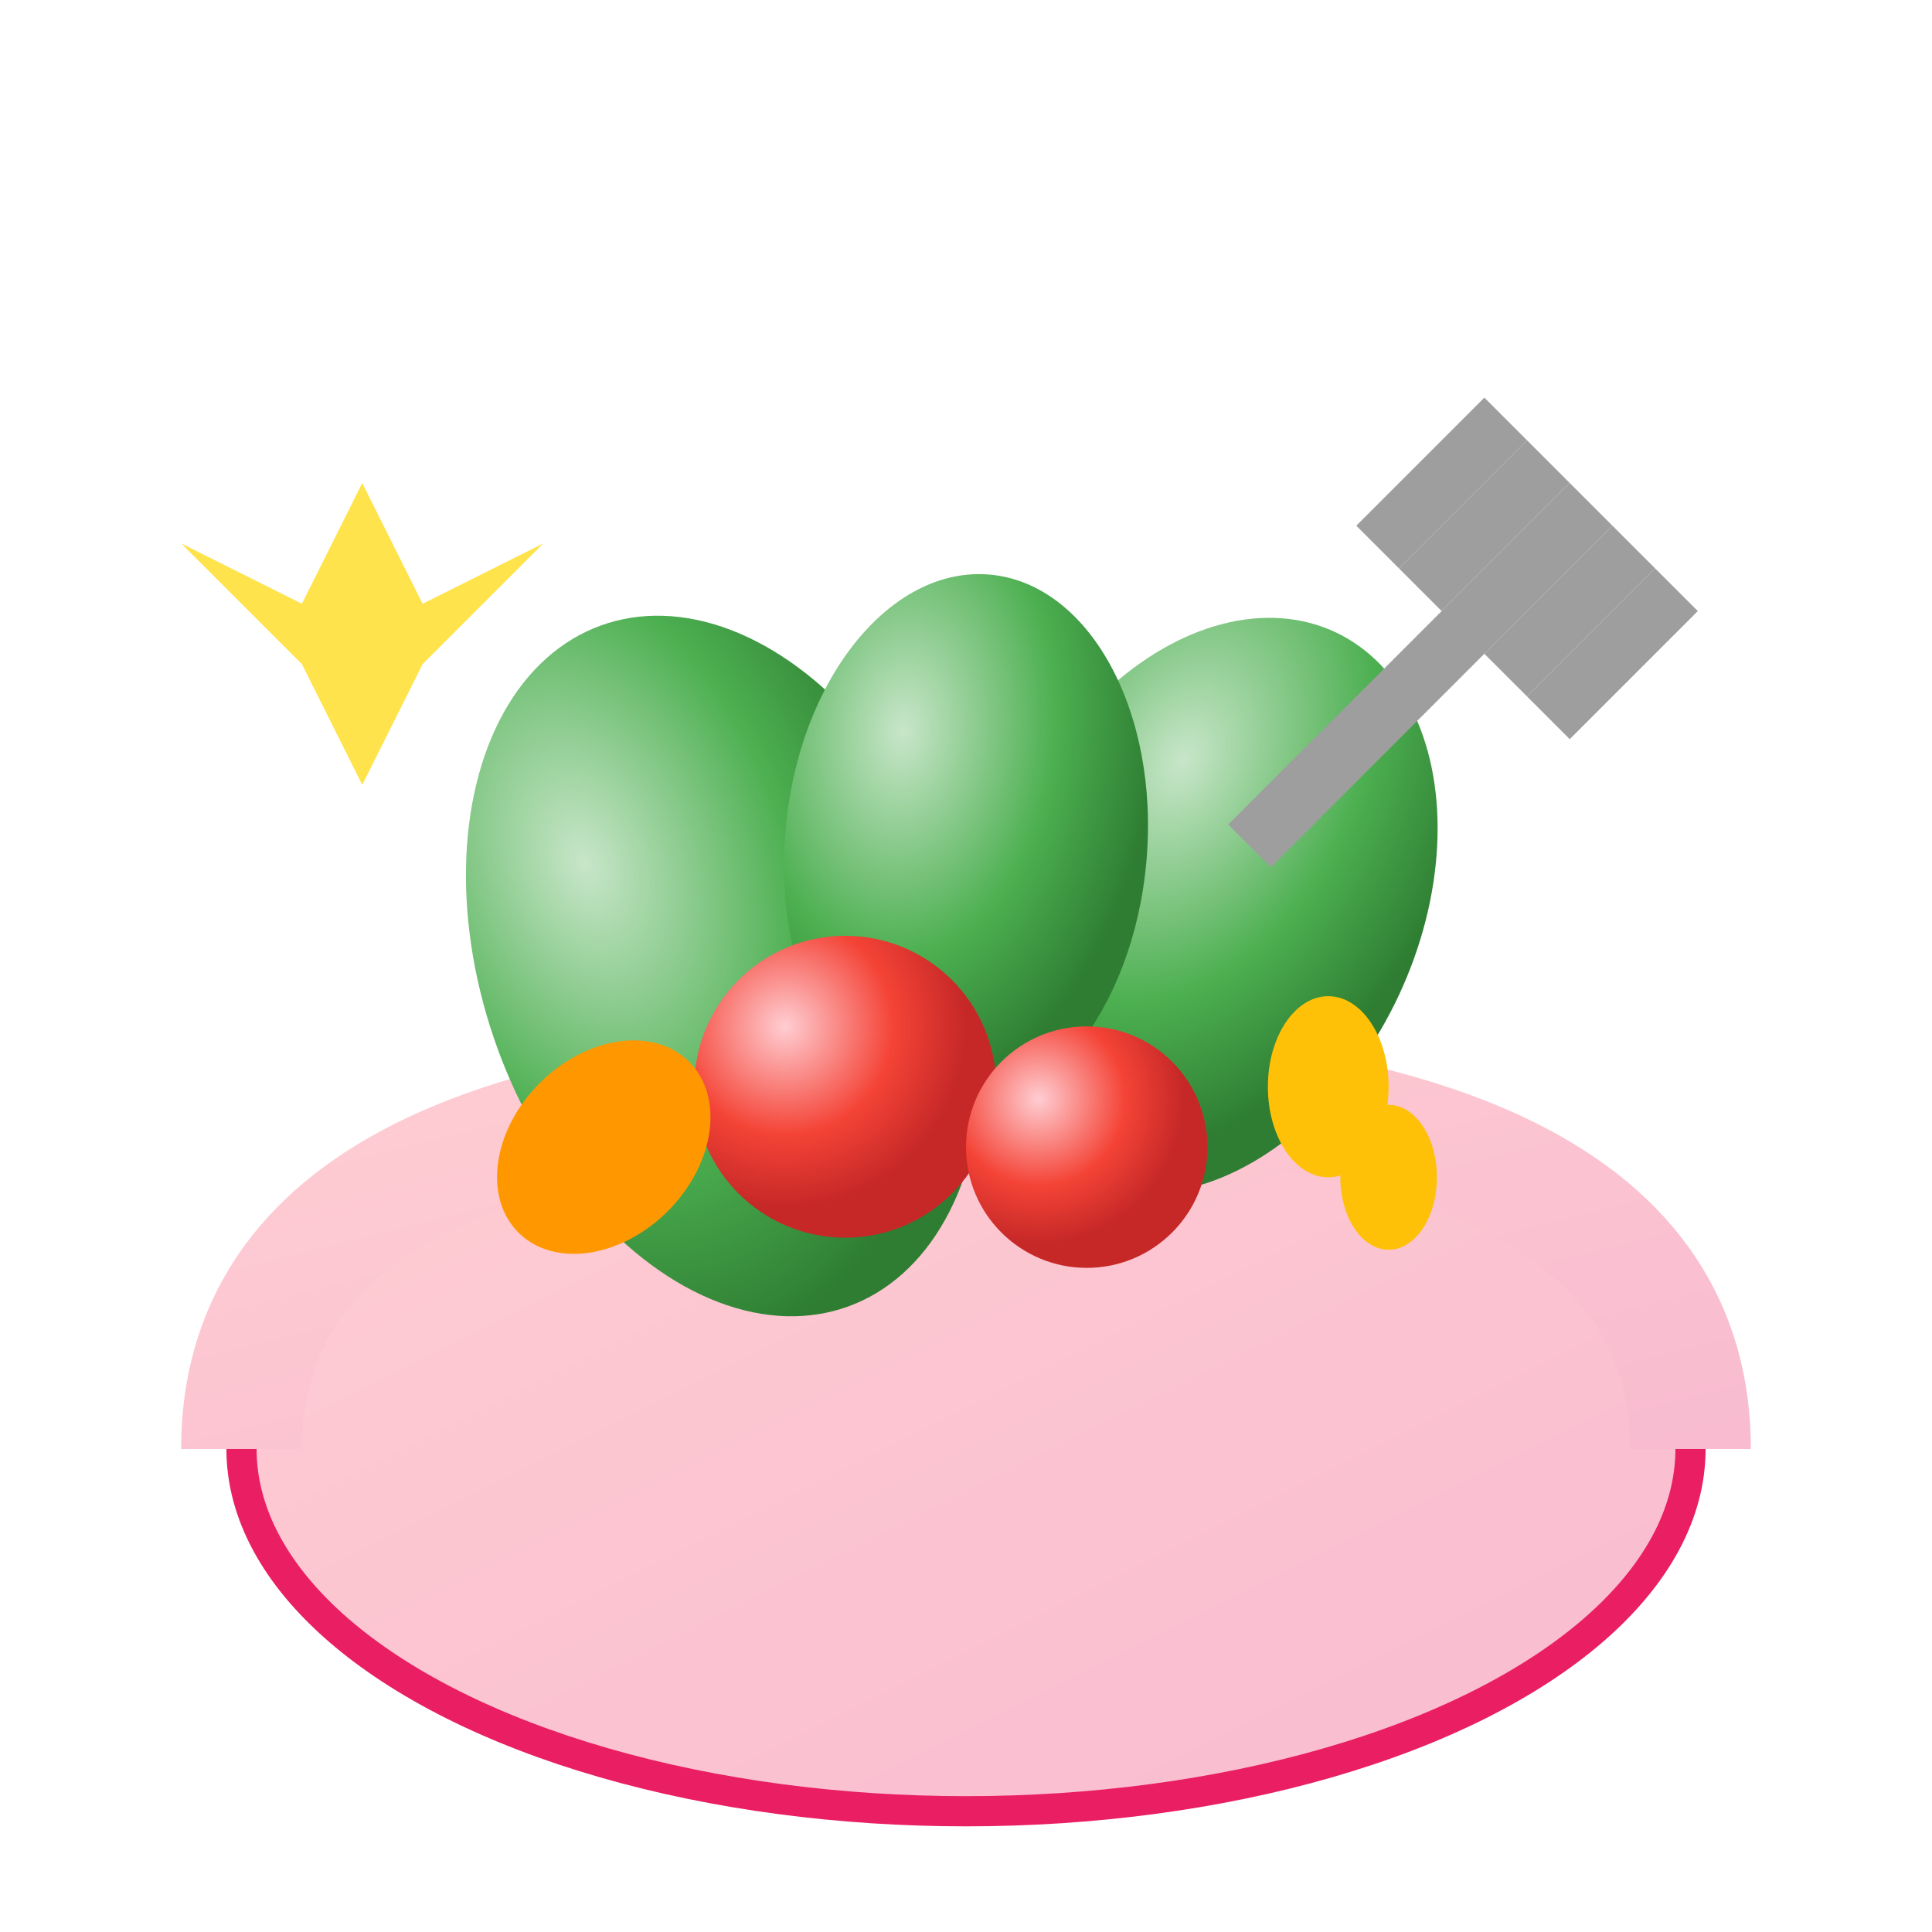 <?xml version="1.0" encoding="UTF-8"?>
<svg width="32" height="32" viewBox="0 0 32 32" xmlns="http://www.w3.org/2000/svg">
  <defs>
    <linearGradient id="bowlGradient" x1="0%" y1="0%" x2="100%" y2="100%">
      <stop offset="0%" style="stop-color:#FFCDD2;stop-opacity:1" />
      <stop offset="100%" style="stop-color:#F8BBD0;stop-opacity:1" />
    </linearGradient>
    
    <radialGradient id="leafGreen" cx="30%" cy="30%" r="70%">
      <stop offset="0%" style="stop-color:#C8E6C9;stop-opacity:1" />
      <stop offset="60%" style="stop-color:#4CAF50;stop-opacity:1" />
      <stop offset="100%" style="stop-color:#2E7D32;stop-opacity:1" />
    </radialGradient>
    
    <radialGradient id="tomatoRed" cx="30%" cy="30%" r="60%">
      <stop offset="0%" style="stop-color:#FFCDD2;stop-opacity:1" />
      <stop offset="60%" style="stop-color:#F44336;stop-opacity:1" />
      <stop offset="100%" style="stop-color:#C62828;stop-opacity:1" />
    </radialGradient>
  </defs>
  
  <!-- 碗底 -->
  <ellipse cx="16" cy="24" rx="12" ry="6" fill="url(#bowlGradient)" stroke="#E91E63" stroke-width="0.5"/>
  
  <!-- 碗壁 -->
  <path d="M 4 24 Q 4 18, 16 18 Q 28 18, 28 24" 
        fill="none" 
        stroke="url(#bowlGradient)" 
        stroke-width="2"/>
  
  <!-- 生菜叶1 -->
  <ellipse cx="12" cy="16" rx="4" ry="6" fill="url(#leafGreen)" 
           transform="rotate(-20 12 16)">
    <animate attributeName="transform" 
             values="rotate(-20 12 16);rotate(-15 12 16);rotate(-20 12 16)" 
             dur="3s" 
             repeatCount="indefinite"/>
  </ellipse>
  
  <!-- 生菜叶2 -->
  <ellipse cx="20" cy="15" rx="3.5" ry="5" fill="url(#leafGreen)" 
           transform="rotate(25 20 15)">
    <animate attributeName="transform" 
             values="rotate(25 20 15);rotate(30 20 15);rotate(25 20 15)" 
             dur="2.5s" 
             repeatCount="indefinite"/>
  </ellipse>
  
  <!-- 生菜叶3 -->
  <ellipse cx="16" cy="14" rx="3" ry="4.5" fill="url(#leafGreen)" 
           transform="rotate(5 16 14)">
    <animate attributeName="transform" 
             values="rotate(5 16 14);rotate(10 16 14);rotate(5 16 14)" 
             dur="2.8s" 
             repeatCount="indefinite"/>
  </ellipse>
  
  <!-- 小番茄1 -->
  <circle cx="14" cy="18" r="2.5" fill="url(#tomatoRed)">
    <animate attributeName="cy" 
             values="18;17.5;18" 
             dur="2s" 
             repeatCount="indefinite"/>
  </circle>
  
  <!-- 小番茄2 -->
  <circle cx="18" cy="19" r="2" fill="url(#tomatoRed)">
    <animate attributeName="cy" 
             values="19;18.5;19" 
             dur="2.2s" 
             begin="0.5s"
             repeatCount="indefinite"/>
  </circle>
  
  <!-- 胡萝卜片 -->
  <ellipse cx="10" cy="19" rx="1.5" ry="2" fill="#FF9800" 
           transform="rotate(45 10 19)">
    <animate attributeName="transform" 
             values="rotate(45 10 19);rotate(50 10 19);rotate(45 10 19)" 
             dur="3.5s" 
             repeatCount="indefinite"/>
  </ellipse>
  
  <!-- 玉米粒 -->
  <ellipse cx="22" cy="18" rx="1" ry="1.5" fill="#FFC107"/>
  <ellipse cx="23" cy="19.5" rx="0.8" ry="1.2" fill="#FFC107"/>
  
  <!-- 叉子 -->
  <g transform="translate(26, 8) rotate(45)">
    <rect x="0" y="0" width="1" height="8" fill="#9E9E9E"/>
    <rect x="-2" y="0" width="1" height="3" fill="#9E9E9E"/>
    <rect x="-1" y="0" width="1" height="3" fill="#9E9E9E"/>
    <rect x="1" y="0" width="1" height="3" fill="#9E9E9E"/>
    <rect x="2" y="0" width="1" height="3" fill="#9E9E9E"/>
  </g>
  
  <!-- 可爱的小星星 -->
  <g opacity="0.7">
    <path d="M 6 8 L 7 10 L 9 9 L 7 11 L 6 13 L 5 11 L 3 9 L 5 10 Z" fill="#FFD700">
      <animate attributeName="opacity" 
               values="0.5;1;0.5" 
               dur="2s" 
               repeatCount="indefinite"/>
    </path>
  </g>
</svg> 